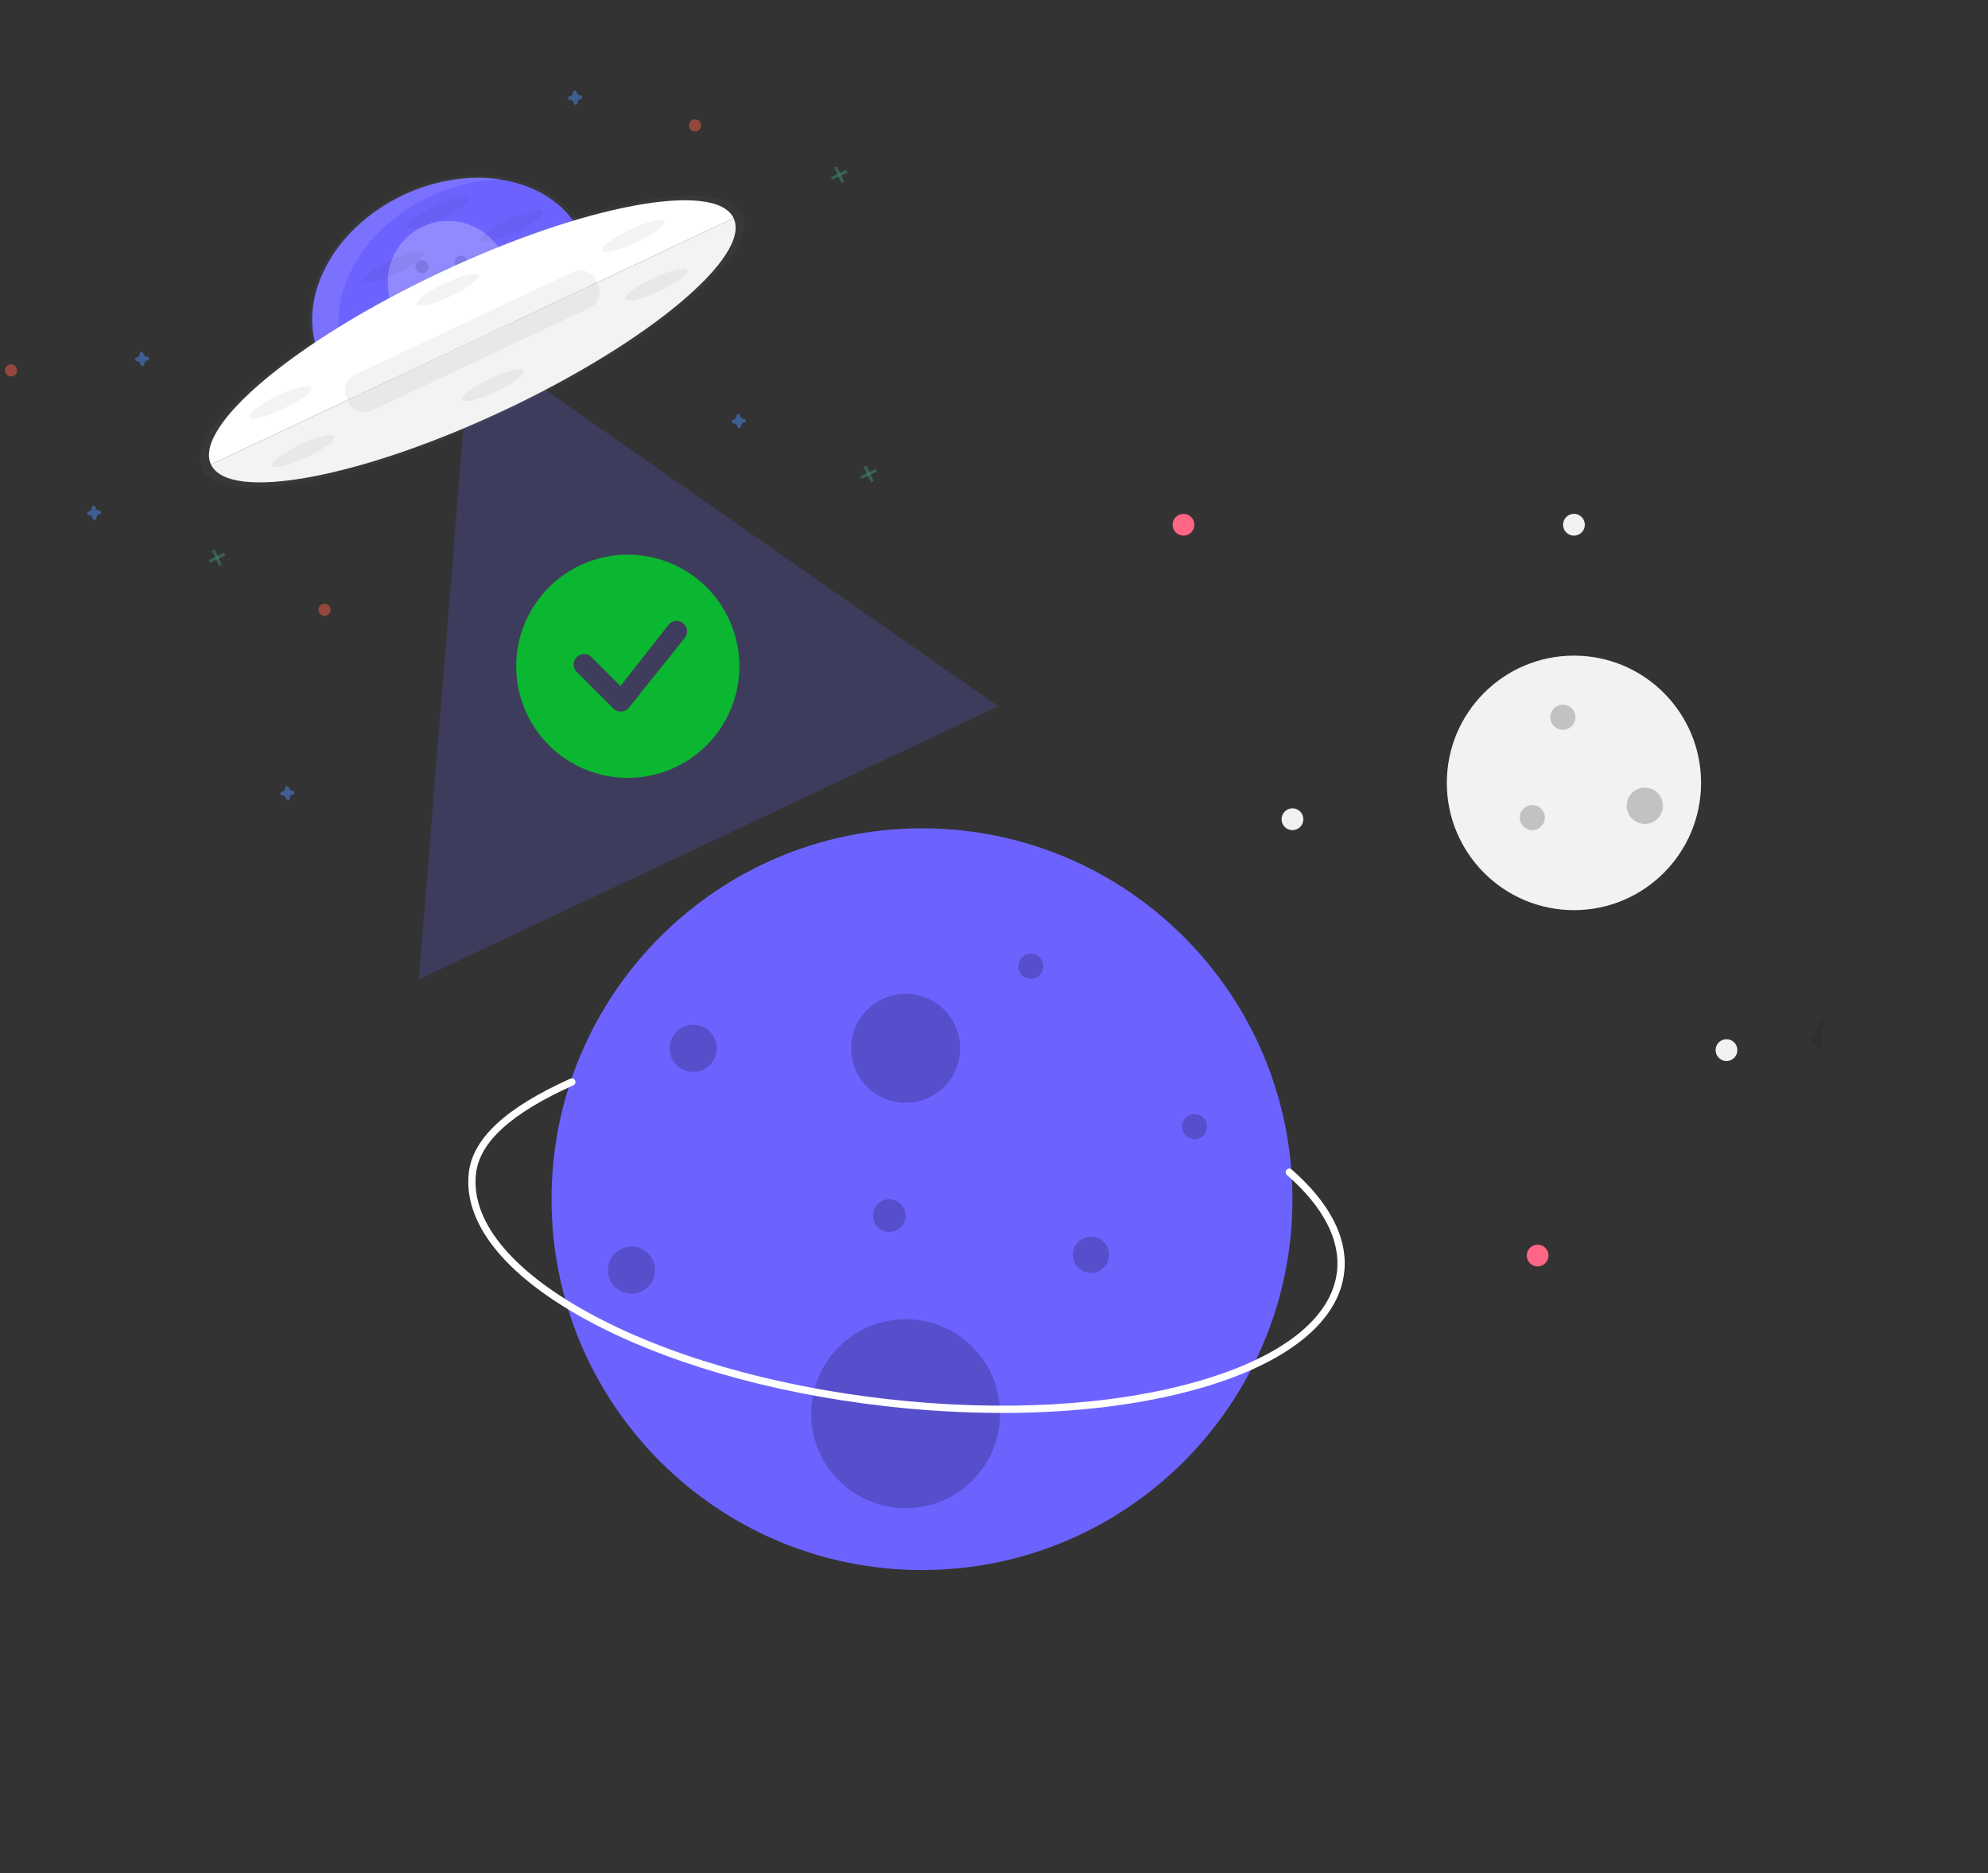 <svg width="570" height="537" viewBox="0 0 570 537" fill="none" xmlns="http://www.w3.org/2000/svg">
<rect x="0" y="0" width="570" height="537" fill="#333333" stroke="none"/>
<g clip-path="url(#clip0)">
<g opacity="0.8">
<path opacity="0.8" d="M143.489 114.978C164.649 105.008 175.502 83.555 167.731 67.062C159.96 50.569 136.506 45.282 115.347 55.252C94.187 65.223 83.333 86.675 91.105 103.168C98.876 119.661 122.329 124.949 143.489 114.978Z" fill="url(#paint0_linear)"/>
</g>
<path d="M143.177 114.315C163.867 104.566 174.48 83.589 166.881 67.463C159.282 51.336 136.349 46.166 115.659 55.915C94.969 65.665 84.356 86.641 91.955 102.768C99.554 118.894 122.486 124.064 143.177 114.315Z" fill="#6C63FF"/>
<path opacity="0.1" d="M99.54 103.159C91.941 87.033 102.552 66.057 123.242 56.309C129.648 53.246 136.63 51.571 143.736 51.389C135.043 50.018 125.148 51.358 115.72 55.8C95.03 65.549 84.417 86.526 92.016 102.652C97.118 113.48 109.134 119.368 122.746 119.117C112.357 117.47 103.677 111.94 99.54 103.159Z" fill="white"/>
<path opacity="0.2" d="M134.948 96.852L210.582 149.658L286.214 202.462L203.153 241.6L120.091 280.738L127.52 188.796L134.948 96.852Z" fill="#6C63FF"/>
<g opacity="0.3">
<path opacity="0.3" d="M193.086 194.678L191.773 183.528C191.302 179.651 189.603 176.024 186.928 173.179C184.252 170.335 180.741 168.424 176.912 167.729L176.931 167.701C175.239 167.4 173.514 167.347 171.808 167.542L171.756 167.547L171.699 167.554C170.043 167.741 168.422 168.161 166.884 168.801C166.339 169.024 165.805 169.275 165.286 169.554C164.385 170.038 163.527 170.598 162.721 171.228C162.487 171.41 162.256 171.599 162.052 171.782C161.847 171.965 161.616 172.167 161.406 172.366C160.988 172.766 160.586 173.183 160.208 173.622C160.017 173.841 159.831 174.063 159.654 174.292C159.115 174.973 158.626 175.693 158.192 176.447C158.046 176.699 157.907 176.955 157.772 177.211C156.119 180.408 155.462 184.034 155.887 187.62L157.967 205.182C158.29 207.938 159.244 210.584 160.753 212.914C160.986 213.271 161.23 213.619 161.483 213.96C161.736 214.3 162.005 214.627 162.27 214.953C162.456 215.164 162.645 215.374 162.84 215.578C163.13 215.882 163.441 216.176 163.741 216.466C163.948 216.655 164.16 216.841 164.377 217.022C164.806 217.383 165.253 217.722 165.714 218.042C166.175 218.362 166.647 218.664 167.146 218.937C167.512 219.144 167.889 219.339 168.268 219.521C168.779 219.763 169.305 219.997 169.831 220.177C172.14 221.026 174.596 221.389 177.047 221.245L177.153 221.24C177.171 220.99 177.203 220.742 177.25 220.496C177.525 219.044 178.533 217.64 179.967 217.312C180.071 217.289 180.178 217.273 180.286 217.258C181.056 217.181 181.902 217.294 182.634 217.2C182.915 217.196 183.191 217.13 183.443 217.007C183.695 216.884 183.917 216.708 184.093 216.49C185.043 215.209 183.559 213.281 184.206 211.825C184.236 211.757 184.271 211.692 184.309 211.628C184.284 211.616 184.261 211.603 184.238 211.587C184.832 210.664 186.164 210.464 187.295 210.347C188.516 210.225 189.999 209.831 190.321 208.628C190.535 207.807 190.075 206.926 190.252 206.087C190.461 205.12 191.45 204.558 192.396 204.267L192.447 204.259C194.479 204.163 195.785 202.117 194.785 200.333C193.471 197.945 193.147 195.264 193.086 194.678Z" fill="url(#paint1_linear)"/>
</g>
<g opacity="0.5">
<g opacity="0.3">
<path opacity="0.3" d="M147.747 89.637L146.434 78.487C145.963 74.61 144.264 70.983 141.589 68.138C138.913 65.294 135.402 63.383 131.573 62.688L131.592 62.66C129.9 62.359 128.174 62.305 126.469 62.501L126.417 62.506L126.36 62.513C124.704 62.7 123.083 63.12 121.545 63.76C121 63.983 120.466 64.234 119.947 64.513C119.046 64.997 118.188 65.557 117.382 66.187C117.148 66.368 116.917 66.558 116.713 66.741C116.508 66.924 116.277 67.126 116.067 67.325C115.648 67.725 115.247 68.142 114.869 68.581C114.678 68.799 114.492 69.022 114.315 69.25C113.776 69.932 113.287 70.652 112.853 71.406C112.707 71.658 112.568 71.913 112.433 72.17C110.78 75.367 110.123 78.993 110.548 82.579L112.628 100.141C112.951 102.897 113.905 105.543 115.414 107.873C115.646 108.23 115.89 108.578 116.144 108.919C116.397 109.259 116.666 109.586 116.931 109.911C117.117 110.123 117.306 110.333 117.501 110.537C117.791 110.841 118.102 111.135 118.402 111.425C118.609 111.613 118.821 111.8 119.038 111.981C119.467 112.342 119.914 112.681 120.375 113.001C120.836 113.321 121.308 113.623 121.807 113.896C122.173 114.103 122.55 114.298 122.929 114.48C123.44 114.722 123.96 114.943 124.492 115.136C126.801 115.985 129.257 116.348 131.708 116.203L131.814 116.198C131.832 115.949 131.864 115.7 131.911 115.455C132.186 114.003 133.193 112.599 134.628 112.271C134.732 112.247 134.839 112.232 134.947 112.217C135.717 112.14 136.563 112.253 137.295 112.159C137.576 112.154 137.852 112.089 138.104 111.966C138.355 111.843 138.578 111.667 138.754 111.449C139.704 110.168 138.22 108.24 138.867 106.783C138.897 106.716 138.932 106.65 138.969 106.587C138.945 106.575 138.922 106.562 138.899 106.546C139.493 105.623 140.825 105.423 141.956 105.305C143.177 105.184 144.66 104.79 144.982 103.587C145.196 102.765 144.736 101.885 144.913 101.046C145.122 100.079 146.111 99.517 147.057 99.225L147.101 99.204C149.134 99.109 150.44 97.062 149.439 95.279C148.132 92.904 147.808 90.222 147.747 89.637Z" fill="url(#paint2_linear)"/>
</g>
<path opacity="0.5" d="M131.825 114.505C132.093 113.092 133.056 111.737 134.447 111.433C135.838 111.128 137.595 111.77 138.428 110.641C139.569 109.1 137.063 106.591 139.437 105.199C139.938 104.921 140.498 104.767 141.071 104.751C142.319 104.687 144.185 104.4 144.536 103.054C144.741 102.262 144.299 101.412 144.474 100.61C144.675 99.679 145.631 99.122 146.543 98.853L146.591 98.847C148.552 98.756 149.814 96.778 148.847 95.059C147.566 92.768 147.262 90.184 147.196 89.623L145.925 78.865C145.37 74.258 143.021 70.05 139.393 67.162C135.765 64.274 131.152 62.939 126.562 63.451C121.977 63.988 117.798 66.327 114.94 69.955C112.081 73.584 110.775 78.208 111.306 82.817L113.293 99.741C113.831 104.185 116.038 108.263 119.463 111.142C122.888 114.02 127.273 115.482 131.722 115.229C131.742 114.986 131.776 114.744 131.825 114.505Z" fill="white"/>
<path opacity="0.2" d="M121.789 78.186C122.73 77.743 123.131 76.616 122.685 75.67C122.239 74.724 121.115 74.316 120.175 74.759C119.234 75.202 118.833 76.328 119.279 77.275C119.725 78.221 120.849 78.629 121.789 78.186Z" fill="black"/>
<path opacity="0.2" d="M133.018 76.9C133.958 76.456 134.359 75.33 133.913 74.384C133.467 73.437 132.343 73.029 131.403 73.473C130.462 73.916 130.061 75.042 130.507 75.989C130.953 76.935 132.077 77.343 133.018 76.9Z" fill="black"/>
</g>
<path opacity="0.1" d="M161.315 59.51C162.692 61.172 163.854 63.002 164.773 64.957C172.372 81.083 161.761 102.059 141.071 111.808C124.133 119.776 105.702 117.763 95.414 107.931C105.148 119.674 125.025 122.604 143.182 114.049C163.872 104.3 174.485 83.323 166.886 67.197C165.52 64.311 163.631 61.704 161.315 59.51Z" fill="black"/>
<g opacity="0.8">
<path opacity="0.8" d="M145.017 118.221C187.808 98.058 218.198 72.591 212.896 61.339C207.594 50.086 168.607 57.309 125.816 77.472C83.026 97.635 52.636 123.101 57.938 134.354C63.24 145.607 102.227 138.384 145.017 118.221Z" fill="url(#paint3_linear)"/>
</g>
<path d="M126.134 78.146C84.755 97.643 55.364 122.27 60.492 133.154L210.344 62.544C205.216 51.661 167.513 58.648 126.134 78.146Z" fill="white"/>
<path d="M144.701 117.55C186.08 98.052 215.471 73.425 210.344 62.544L60.492 133.154C65.619 144.034 103.322 137.047 144.701 117.55Z" fill="white"/>
<path opacity="0.05" d="M144.701 117.55C186.08 98.052 215.471 73.425 210.344 62.544L60.492 133.154C65.619 144.034 103.322 137.047 144.701 117.55Z" fill="black"/>
<path opacity="0.05" d="M164.25 77.979L101.739 107.433C99.251 108.606 98.191 111.585 99.37 114.088L99.943 115.304C101.123 117.807 104.096 118.886 106.584 117.714L169.094 88.259C171.582 87.087 172.643 84.108 171.463 81.604L170.89 80.388C169.711 77.885 166.738 76.806 164.25 77.979Z" fill="black"/>
<path opacity="0.5" d="M42.194 102.252C41.934 102.259 41.679 102.17 41.478 102.001C41.278 101.832 41.146 101.596 41.108 101.336C41.102 101.296 41.092 101.257 41.078 101.218C41.035 101.111 40.959 101.02 40.862 100.959C40.764 100.899 40.649 100.871 40.535 100.881C40.421 100.891 40.313 100.937 40.227 101.014C40.142 101.09 40.083 101.192 40.06 101.305C40.053 101.345 40.051 101.385 40.053 101.425C40.062 101.687 39.974 101.943 39.807 102.143C39.639 102.343 39.404 102.475 39.145 102.512C39.106 102.517 39.066 102.527 39.028 102.541C38.922 102.583 38.831 102.659 38.771 102.757C38.711 102.855 38.684 102.969 38.695 103.084C38.705 103.199 38.752 103.308 38.828 103.394C38.905 103.48 39.007 103.539 39.12 103.563C39.159 103.571 39.2 103.575 39.24 103.574C39.501 103.567 39.756 103.656 39.956 103.825C40.156 103.994 40.288 104.23 40.327 104.49C40.332 104.529 40.342 104.567 40.356 104.605C40.397 104.713 40.473 104.804 40.571 104.865C40.669 104.927 40.783 104.955 40.898 104.945C41.013 104.936 41.121 104.889 41.207 104.813C41.293 104.736 41.351 104.634 41.374 104.52C41.381 104.48 41.383 104.439 41.38 104.398C41.375 104.138 41.465 103.884 41.633 103.687C41.802 103.489 42.037 103.36 42.294 103.325C42.334 103.319 42.373 103.309 42.411 103.295C42.518 103.253 42.608 103.178 42.668 103.08C42.728 102.982 42.755 102.867 42.745 102.752C42.735 102.637 42.688 102.529 42.611 102.442C42.534 102.356 42.432 102.297 42.32 102.274C42.279 102.261 42.237 102.254 42.194 102.252Z" fill="#4D8AF0"/>
<path opacity="0.5" d="M213.296 120.052C213.037 120.055 212.784 119.964 212.587 119.794C212.389 119.624 212.259 119.388 212.222 119.13C212.217 119.09 212.207 119.05 212.192 119.012C212.15 118.905 212.074 118.814 211.976 118.753C211.879 118.692 211.764 118.665 211.65 118.674C211.535 118.684 211.427 118.731 211.342 118.807C211.256 118.884 211.198 118.986 211.175 119.099C211.168 119.138 211.166 119.178 211.168 119.218C211.176 119.48 211.089 119.736 210.921 119.937C210.754 120.137 210.519 120.268 210.26 120.305C210.22 120.311 210.181 120.321 210.143 120.335C210.036 120.377 209.946 120.452 209.886 120.55C209.826 120.648 209.799 120.763 209.809 120.878C209.82 120.993 209.867 121.101 209.943 121.188C210.02 121.274 210.122 121.333 210.234 121.356C210.274 121.365 210.314 121.369 210.355 121.367C210.614 121.364 210.867 121.456 211.064 121.625C211.262 121.795 211.392 122.031 211.429 122.289C211.434 122.329 211.444 122.367 211.457 122.404C211.499 122.512 211.575 122.604 211.672 122.665C211.77 122.727 211.885 122.755 212 122.745C212.114 122.736 212.223 122.689 212.308 122.613C212.394 122.536 212.453 122.433 212.476 122.32C212.483 122.28 212.485 122.239 212.482 122.198C212.477 121.937 212.567 121.684 212.735 121.486C212.903 121.289 213.138 121.16 213.396 121.124C213.436 121.119 213.475 121.109 213.513 121.095C213.619 121.053 213.71 120.977 213.77 120.879C213.83 120.782 213.857 120.667 213.846 120.552C213.836 120.437 213.789 120.328 213.713 120.242C213.636 120.156 213.534 120.097 213.421 120.073C213.381 120.061 213.339 120.053 213.296 120.052Z" fill="#4D8AF0"/>
<path opacity="0.5" d="M83.891 226.7C83.63 226.707 83.375 226.618 83.175 226.449C82.975 226.28 82.843 226.043 82.804 225.784C82.798 225.744 82.788 225.704 82.774 225.666C82.732 225.559 82.656 225.468 82.558 225.407C82.46 225.346 82.346 225.319 82.231 225.329C82.117 225.338 82.009 225.385 81.924 225.461C81.838 225.538 81.779 225.64 81.757 225.753C81.75 225.793 81.747 225.833 81.749 225.873C81.758 226.135 81.67 226.39 81.503 226.591C81.336 226.791 81.1 226.922 80.842 226.959C80.802 226.965 80.763 226.975 80.725 226.989C80.618 227.031 80.528 227.107 80.468 227.204C80.408 227.302 80.381 227.417 80.391 227.532C80.401 227.647 80.448 227.756 80.525 227.842C80.601 227.928 80.704 227.987 80.816 228.011C80.856 228.019 80.896 228.023 80.936 228.021C81.197 228.014 81.452 228.104 81.652 228.273C81.853 228.442 81.985 228.678 82.023 228.937C82.029 228.977 82.038 229.015 82.052 229.052C82.094 229.16 82.169 229.252 82.267 229.313C82.365 229.375 82.48 229.403 82.594 229.393C82.709 229.384 82.817 229.337 82.903 229.261C82.989 229.184 83.048 229.081 83.07 228.968C83.078 228.928 83.08 228.887 83.077 228.846C83.071 228.585 83.161 228.332 83.33 228.134C83.498 227.937 83.733 227.808 83.99 227.772C84.03 227.767 84.069 227.757 84.107 227.743C84.214 227.701 84.304 227.625 84.364 227.527C84.424 227.43 84.451 227.315 84.441 227.2C84.431 227.085 84.384 226.976 84.307 226.89C84.231 226.804 84.129 226.745 84.016 226.721C83.975 226.709 83.933 226.701 83.891 226.7Z" fill="#4D8AF0"/>
<path opacity="0.5" d="M28.453 146.359C28.193 146.363 27.941 146.271 27.743 146.101C27.545 145.931 27.416 145.695 27.379 145.437C27.373 145.397 27.363 145.357 27.349 145.319C27.306 145.212 27.231 145.121 27.133 145.06C27.035 144.999 26.921 144.972 26.806 144.982C26.692 144.991 26.584 145.038 26.498 145.115C26.413 145.191 26.354 145.293 26.332 145.406C26.325 145.446 26.322 145.486 26.324 145.526C26.333 145.788 26.245 146.043 26.078 146.244C25.91 146.444 25.675 146.576 25.417 146.612C25.377 146.618 25.337 146.628 25.299 146.642C25.193 146.684 25.103 146.76 25.043 146.858C24.982 146.955 24.956 147.07 24.966 147.185C24.976 147.3 25.023 147.409 25.1 147.495C25.176 147.581 25.278 147.64 25.391 147.664C25.43 147.672 25.471 147.676 25.511 147.674C25.772 147.668 26.027 147.757 26.227 147.926C26.427 148.095 26.559 148.331 26.598 148.59C26.604 148.63 26.613 148.668 26.627 148.706C26.669 148.813 26.744 148.905 26.842 148.966C26.94 149.028 27.055 149.056 27.169 149.046C27.284 149.037 27.392 148.99 27.478 148.914C27.564 148.837 27.622 148.734 27.645 148.621C27.652 148.581 27.655 148.54 27.652 148.499C27.646 148.239 27.736 147.985 27.905 147.787C28.073 147.59 28.308 147.461 28.565 147.426C28.605 147.42 28.644 147.41 28.682 147.396C28.789 147.354 28.879 147.278 28.939 147.181C28.999 147.083 29.026 146.968 29.016 146.853C29.006 146.738 28.959 146.629 28.882 146.543C28.806 146.457 28.703 146.398 28.591 146.374C28.546 146.363 28.499 146.357 28.453 146.359Z" fill="#4D8AF0"/>
<path opacity="0.5" d="M166.405 27.321C166.146 27.325 165.893 27.233 165.696 27.063C165.498 26.893 165.368 26.657 165.331 26.399C165.326 26.359 165.316 26.319 165.301 26.281C165.259 26.174 165.183 26.083 165.085 26.022C164.988 25.961 164.873 25.934 164.759 25.944C164.644 25.953 164.536 26 164.451 26.076C164.365 26.153 164.307 26.255 164.284 26.368C164.277 26.407 164.275 26.448 164.277 26.488C164.282 26.748 164.192 27.002 164.024 27.199C163.855 27.397 163.62 27.526 163.363 27.561C163.323 27.567 163.284 27.577 163.246 27.591C163.122 27.62 163.013 27.693 162.938 27.797C162.864 27.9 162.829 28.027 162.84 28.155C162.851 28.282 162.907 28.402 162.998 28.492C163.089 28.582 163.209 28.636 163.337 28.645C163.376 28.654 163.416 28.657 163.457 28.656C163.716 28.652 163.969 28.744 164.166 28.914C164.364 29.084 164.494 29.32 164.531 29.578C164.536 29.617 164.546 29.656 164.559 29.693C164.599 29.807 164.676 29.904 164.778 29.968C164.879 30.033 164.999 30.061 165.118 30.049C165.237 30.037 165.349 29.984 165.434 29.901C165.52 29.817 165.575 29.706 165.59 29.587C165.597 29.547 165.599 29.506 165.596 29.465C165.591 29.204 165.681 28.951 165.849 28.753C166.018 28.555 166.253 28.427 166.51 28.391C166.55 28.386 166.589 28.376 166.627 28.362C166.734 28.32 166.824 28.244 166.884 28.146C166.944 28.048 166.971 27.933 166.961 27.819C166.95 27.704 166.904 27.595 166.827 27.509C166.75 27.423 166.648 27.363 166.536 27.34C166.493 27.328 166.449 27.321 166.405 27.321Z" fill="#4D8AF0"/>
<g opacity="0.5">
<path opacity="0.5" d="M61.539 157.478L60.754 157.848L62.862 162.323L63.647 161.953L61.539 157.478Z" fill="#47E6B1"/>
<path opacity="0.5" d="M64.61 159.247L64.238 158.458L59.791 160.553L60.163 161.343L64.61 159.247Z" fill="#47E6B1"/>
</g>
<g opacity="0.5">
<path opacity="0.5" d="M239.965 47.673L239.18 48.043L241.289 52.518L242.073 52.148L239.965 47.673Z" fill="#47E6B1"/>
<path opacity="0.5" d="M243.037 49.443L242.664 48.653L238.217 50.748L238.589 51.538L243.037 49.443Z" fill="#47E6B1"/>
</g>
<g opacity="0.5">
<path opacity="0.5" d="M248.407 133.433L247.622 133.803L249.731 138.278L250.515 137.908L248.407 133.433Z" fill="#47E6B1"/>
<path opacity="0.5" d="M251.479 135.202L251.107 134.413L246.659 136.508L247.031 137.298L251.479 135.202Z" fill="#47E6B1"/>
</g>
<path opacity="0.5" d="M200.028 37.544C200.895 37.136 201.264 36.097 200.853 35.225C200.443 34.353 199.407 33.977 198.54 34.386C197.673 34.794 197.303 35.832 197.714 36.704C198.125 37.577 199.161 37.953 200.028 37.544Z" fill="#F55F44"/>
<path opacity="0.5" d="M3.907 107.762C4.774 107.353 5.144 106.315 4.733 105.443C4.322 104.571 3.286 104.195 2.419 104.603C1.552 105.012 1.183 106.05 1.594 106.922C2.005 107.794 3.041 108.17 3.907 107.762Z" fill="#F55F44"/>
<path opacity="0.5" d="M93.781 176.38C94.648 175.971 95.018 174.933 94.607 174.061C94.196 173.189 93.16 172.813 92.293 173.221C91.426 173.63 91.056 174.668 91.468 175.54C91.878 176.412 92.914 176.788 93.781 176.38Z" fill="#F55F44"/>
<path opacity="0.05" d="M81.234 117.186C86.146 114.871 89.739 112.17 89.26 111.152C88.78 110.135 84.409 111.186 79.497 113.501C74.585 115.815 70.992 118.517 71.471 119.534C71.951 120.552 76.322 119.5 81.234 117.186Z" fill="black"/>
<path opacity="0.05" d="M87.807 131.135C92.719 128.821 96.312 126.12 95.833 125.102C95.353 124.084 90.983 125.136 86.07 127.45C81.158 129.765 77.565 132.466 78.044 133.484C78.524 134.501 82.894 133.45 87.807 131.135Z" fill="black"/>
<path opacity="0.05" d="M182.471 69.483C187.383 67.169 190.976 64.468 190.497 63.45C190.017 62.432 185.647 63.484 180.734 65.798C175.822 68.113 172.229 70.814 172.708 71.832C173.188 72.849 177.559 71.798 182.471 69.483Z" fill="black"/>
<path opacity="0.05" d="M189.044 83.433C193.956 81.118 197.549 78.417 197.07 77.4C196.59 76.382 192.22 77.434 187.307 79.748C182.395 82.063 178.802 84.764 179.281 85.781C179.761 86.799 184.132 85.748 189.044 83.433Z" fill="black"/>
<path opacity="0.05" d="M129.309 84.884C134.221 82.569 137.814 79.868 137.335 78.85C136.855 77.833 132.485 78.884 127.572 81.199C122.66 83.513 119.067 86.215 119.546 87.232C120.026 88.25 124.397 87.198 129.309 84.884Z" fill="black"/>
<path opacity="0.05" d="M126.795 62.588C131.707 60.274 135.301 57.572 134.821 56.555C134.342 55.537 129.971 56.589 125.059 58.903C120.147 61.218 116.553 63.919 117.033 64.937C117.512 65.954 121.883 64.903 126.795 62.588Z" fill="black"/>
<path opacity="0.05" d="M113.512 78.496C118.424 76.182 122.018 73.481 121.538 72.463C121.059 71.445 116.688 72.497 111.776 74.811C106.864 77.126 103.27 79.827 103.75 80.845C104.229 81.862 108.6 80.811 113.512 78.496Z" fill="black"/>
<path opacity="0.05" d="M147.824 66.51C152.736 64.196 156.329 61.494 155.85 60.477C155.37 59.459 151 60.511 146.087 62.825C141.175 65.14 137.582 67.841 138.061 68.859C138.541 69.876 142.912 68.825 147.824 66.51Z" fill="black"/>
<path opacity="0.05" d="M142.207 112.257C147.119 109.942 150.712 107.241 150.233 106.223C149.753 105.206 145.383 106.257 140.471 108.572C135.558 110.886 131.965 113.588 132.444 114.605C132.924 115.623 137.295 114.571 142.207 112.257Z" fill="black"/>
</g>
<path fill-rule="evenodd" clip-rule="evenodd" d="M212 191C212 199.487 208.629 207.626 202.627 213.627C196.626 219.629 188.487 223 180 223C171.513 223 163.374 219.629 157.373 213.627C151.371 207.626 148 199.487 148 191C148 182.513 151.371 174.374 157.373 168.373C163.374 162.371 171.513 159 180 159C188.487 159 196.626 162.371 202.627 168.373C208.629 174.374 212 182.513 212 191ZM196.12 178.88C195.834 178.595 195.494 178.371 195.12 178.221C194.745 178.071 194.345 177.997 193.941 178.006C193.538 178.014 193.141 178.103 192.773 178.269C192.405 178.434 192.074 178.672 191.8 178.968L177.908 196.668L169.536 188.292C168.967 187.762 168.215 187.474 167.438 187.487C166.661 187.501 165.919 187.816 165.37 188.366C164.82 188.915 164.505 189.657 164.491 190.434C164.478 191.211 164.766 191.963 165.296 192.532L175.88 203.12C176.165 203.405 176.505 203.629 176.878 203.779C177.252 203.93 177.652 204.004 178.055 203.996C178.458 203.989 178.855 203.9 179.223 203.736C179.591 203.572 179.922 203.335 180.196 203.04L196.164 183.08C196.708 182.514 197.009 181.757 197.002 180.972C196.994 180.187 196.679 179.436 196.124 178.88H196.12Z" fill="#0BB631"/>
<path d="M451.281 260.913C471.41 260.913 487.728 244.58 487.728 224.432C487.728 204.285 471.41 187.952 451.281 187.952C431.151 187.952 414.833 204.285 414.833 224.432C414.833 244.58 431.151 260.913 451.281 260.913Z" fill="#F2F2F2"/>
<path d="M339.334 153.556C341.059 153.556 342.458 152.156 342.458 150.429C342.458 148.702 341.059 147.302 339.334 147.302C337.608 147.302 336.21 148.702 336.21 150.429C336.21 152.156 337.608 153.556 339.334 153.556Z" fill="#FF6584"/>
<path d="M440.867 363.059C442.592 363.059 443.991 361.659 443.991 359.932C443.991 358.205 442.592 356.805 440.867 356.805C439.141 356.805 437.743 358.205 437.743 359.932C437.743 361.659 439.141 363.059 440.867 363.059Z" fill="#FF6584"/>
<path d="M451.281 153.556C453.006 153.556 454.405 152.156 454.405 150.429C454.405 148.702 453.006 147.302 451.281 147.302C449.555 147.302 448.156 148.702 448.156 150.429C448.156 152.156 449.555 153.556 451.281 153.556Z" fill="#F2F2F2"/>
<path d="M495.018 304.169C496.743 304.169 498.142 302.769 498.142 301.042C498.142 299.315 496.743 297.915 495.018 297.915C493.292 297.915 491.894 299.315 491.894 301.042C491.894 302.769 493.292 304.169 495.018 304.169Z" fill="#F2F2F2"/>
<path d="M370.575 237.982C372.3 237.982 373.699 236.582 373.699 234.856C373.699 233.129 372.3 231.729 370.575 231.729C368.849 231.729 367.451 233.129 367.451 234.856C367.451 236.582 368.849 237.982 370.575 237.982Z" fill="#F2F2F2"/>
<path d="M264.355 450.091C323.019 450.091 370.575 402.493 370.575 343.776C370.575 285.06 323.019 237.461 264.355 237.461C205.692 237.461 158.136 285.06 158.136 343.776C158.136 402.493 205.692 450.091 264.355 450.091Z" fill="#6C63FF"/>
<path opacity="0.2" d="M259.669 316.155C268.296 316.155 275.29 309.155 275.29 300.521C275.29 291.886 268.296 284.886 259.669 284.886C251.042 284.886 244.049 291.886 244.049 300.521C244.049 309.155 251.042 316.155 259.669 316.155Z" fill="black"/>
<path opacity="0.2" d="M259.669 432.372C274.623 432.372 286.745 420.239 286.745 405.272C286.745 390.305 274.623 378.172 259.669 378.172C244.716 378.172 232.594 390.305 232.594 405.272C232.594 420.239 244.716 432.372 259.669 432.372Z" fill="black"/>
<path opacity="0.2" d="M181.046 370.876C184.784 370.876 187.815 367.843 187.815 364.101C187.815 360.36 184.784 357.326 181.046 357.326C177.308 357.326 174.277 360.36 174.277 364.101C174.277 367.843 177.308 370.876 181.046 370.876Z" fill="black"/>
<path opacity="0.2" d="M448.11 209.217C450.097 209.217 451.708 207.604 451.708 205.615C451.708 203.626 450.097 202.014 448.11 202.014C446.123 202.014 444.512 203.626 444.512 205.615C444.512 207.604 446.123 209.217 448.11 209.217Z" fill="black"/>
<path opacity="0.2" d="M295.55 280.615C297.537 280.615 299.148 279.002 299.148 277.013C299.148 275.024 297.537 273.411 295.55 273.411C293.562 273.411 291.951 275.024 291.951 277.013C291.951 279.002 293.562 280.615 295.55 280.615Z" fill="black"/>
<path opacity="0.2" d="M254.983 353.157C257.571 353.157 259.669 351.057 259.669 348.467C259.669 345.876 257.571 343.776 254.983 343.776C252.395 343.776 250.297 345.876 250.297 348.467C250.297 351.057 252.395 353.157 254.983 353.157Z" fill="black"/>
<path opacity="0.2" d="M439.351 237.992C441.339 237.992 442.95 236.379 442.95 234.39C442.95 232.401 441.339 230.789 439.351 230.789C437.364 230.789 435.753 232.401 435.753 234.39C435.753 236.379 437.364 237.992 439.351 237.992Z" fill="black"/>
<path opacity="0.2" d="M342.504 326.588C344.492 326.588 346.103 324.975 346.103 322.986C346.103 320.997 344.492 319.385 342.504 319.385C340.517 319.385 338.906 320.997 338.906 322.986C338.906 324.975 340.517 326.588 342.504 326.588Z" fill="black"/>
<path opacity="0.2" d="M471.596 236.196C474.467 236.196 476.794 233.866 476.794 230.993C476.794 228.12 474.467 225.791 471.596 225.791C468.726 225.791 466.399 228.12 466.399 230.993C466.399 233.866 468.726 236.196 471.596 236.196Z" fill="black"/>
<path opacity="0.2" d="M312.788 364.92C315.659 364.92 317.986 362.591 317.986 359.718C317.986 356.845 315.659 354.516 312.788 354.516C309.918 354.516 307.591 356.845 307.591 359.718C307.591 362.591 309.918 364.92 312.788 364.92Z" fill="black"/>
<path opacity="0.2" d="M198.749 307.296C202.488 307.296 205.518 304.262 205.518 300.521C205.518 296.779 202.488 293.746 198.749 293.746C195.011 293.746 191.98 296.779 191.98 300.521C191.98 304.262 195.011 307.296 198.749 307.296Z" fill="black"/>
<path d="M287.369 405.058C276.199 405.043 265.038 404.398 253.94 403.125C220.561 399.331 189.776 390.365 167.257 377.88C144.461 365.242 132.797 350.444 134.412 336.213C135.53 326.352 145.052 317.527 163.521 309.233C163.773 309.12 164.059 309.112 164.317 309.211C164.575 309.309 164.783 309.506 164.896 309.758C165.009 310.01 165.017 310.296 164.919 310.555C164.822 310.813 164.625 311.022 164.374 311.135C146.634 319.102 137.51 327.381 136.481 336.448C134.968 349.787 146.256 363.854 168.266 376.057C190.552 388.412 221.061 397.289 254.175 401.053C287.289 404.817 319.01 403.014 343.497 395.975C367.68 389.023 381.832 377.848 383.346 364.508C384.37 355.484 379.403 345.915 368.984 336.836C368.775 336.655 368.647 336.398 368.628 336.122C368.609 335.846 368.701 335.574 368.882 335.366C369.063 335.157 369.32 335.029 369.596 335.01C369.871 334.991 370.143 335.082 370.351 335.264C381.311 344.814 386.52 355.008 385.415 364.744C383.8 378.976 369.118 390.779 344.072 397.978C327.764 402.666 308.3 405.058 287.369 405.058Z" fill="white"/>
<path opacity="0.1" d="M519.004 298.548L521.956 300.764L523.432 290.422L519.004 298.548Z" fill="black"/>
<defs>
<linearGradient id="paint0_linear" x1="143.49" y1="114.981" x2="115.347" y2="55.252" gradientUnits="userSpaceOnUse">
<stop stop-color="#808080" stop-opacity="0.25"/>
<stop offset="0.54" stop-color="#808080" stop-opacity="0.12"/>
<stop offset="1" stop-color="#808080" stop-opacity="0.1"/>
</linearGradient>
<linearGradient id="paint1_linear" x1="30373.9" y1="96518.3" x2="29282.6" y2="86950.8" gradientUnits="userSpaceOnUse">
<stop stop-color="#808080" stop-opacity="0.25"/>
<stop offset="0.54" stop-color="#808080" stop-opacity="0.12"/>
<stop offset="1" stop-color="#808080" stop-opacity="0.1"/>
</linearGradient>
<linearGradient id="paint2_linear" x1="23382" y1="77514.9" x2="22290.6" y2="67947.3" gradientUnits="userSpaceOnUse">
<stop stop-color="#808080" stop-opacity="0.25"/>
<stop offset="0.54" stop-color="#808080" stop-opacity="0.12"/>
<stop offset="1" stop-color="#808080" stop-opacity="0.1"/>
</linearGradient>
<linearGradient id="paint3_linear" x1="71945.7" y1="-20911.7" x2="68973.1" y2="-27220.5" gradientUnits="userSpaceOnUse">
<stop stop-color="#808080" stop-opacity="0.25"/>
<stop offset="0.54" stop-color="#808080" stop-opacity="0.12"/>
<stop offset="1" stop-color="#808080" stop-opacity="0.1"/>
</linearGradient>
<clipPath id="clip0">
<rect width="242.911" height="211.483" fill="white" transform="translate(0 103.54) rotate(-25.23)"/>
</clipPath>
</defs>
</svg>
